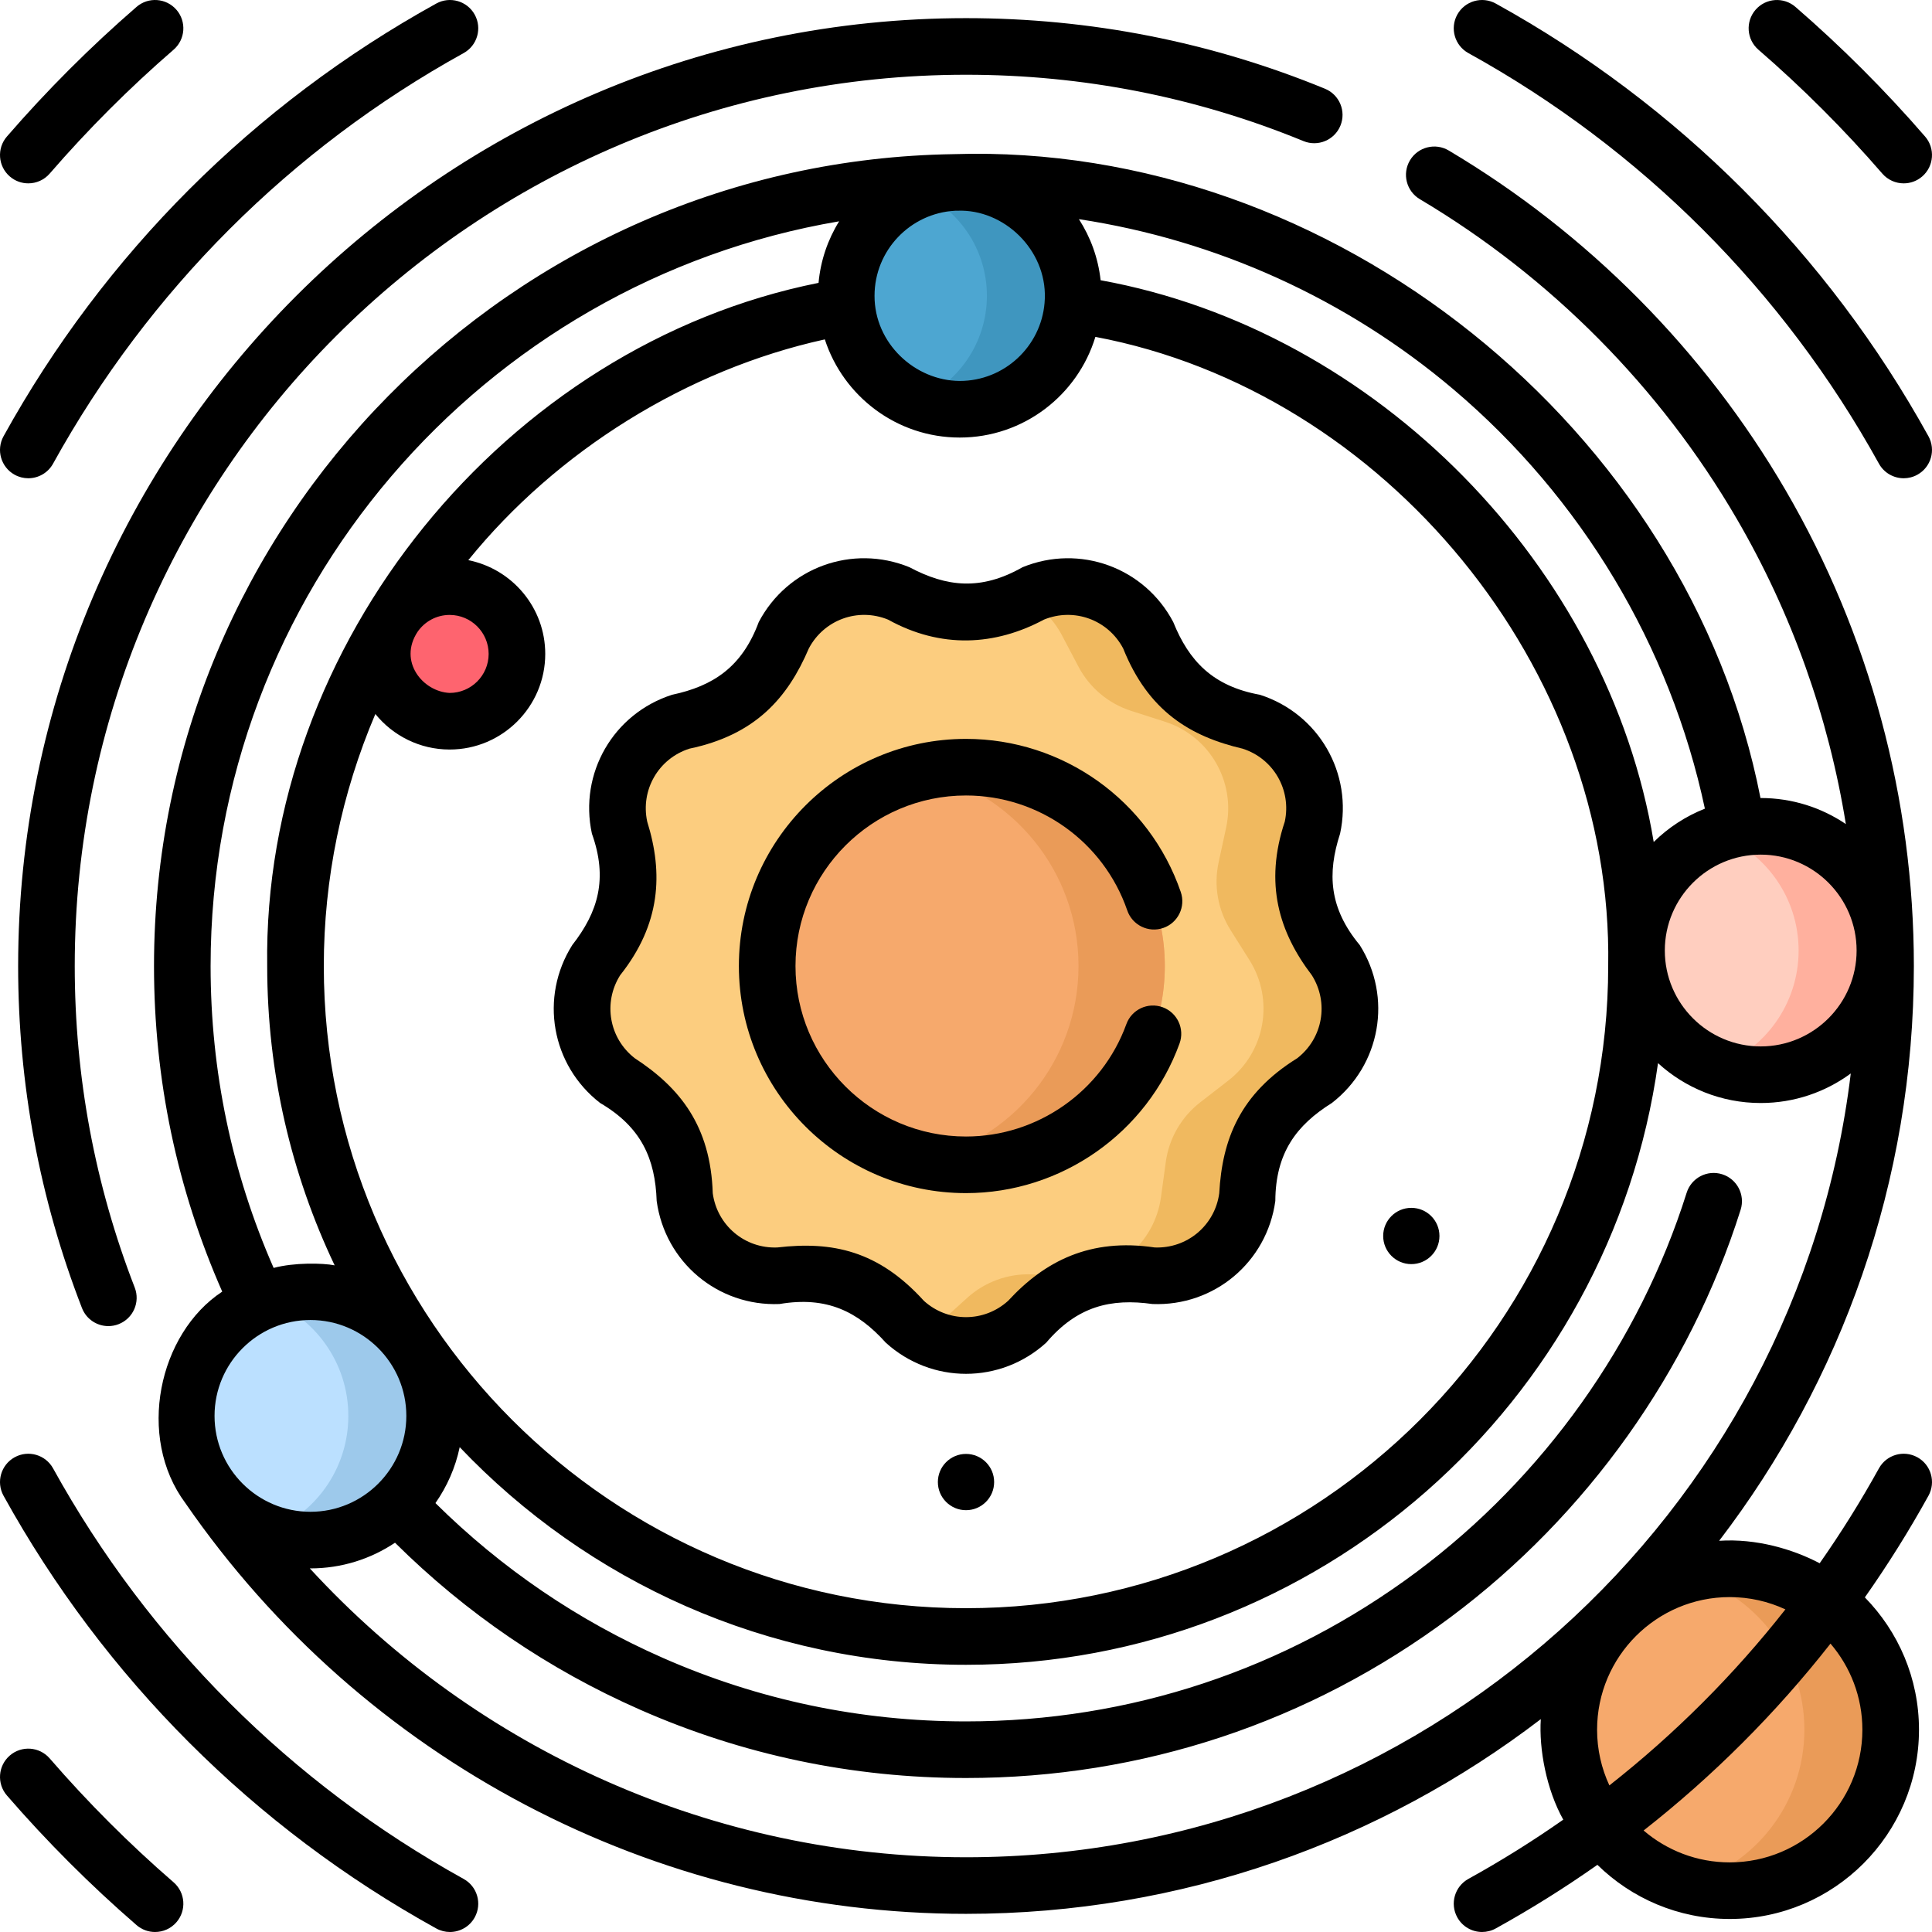 <svg id="Capa_1" enable-background="new 0 0 512.003 512.003" height="512" viewBox="0 0 512.003 512.003" width="512" xmlns="http://www.w3.org/2000/svg"><g><g><circle cx="254.335" cy="78.385" fill="#4da6d1" r="30.072"/><path d="m254.335 48.313c-4.049 0-7.909.806-11.435 2.257 10.935 4.501 18.636 15.256 18.636 27.815s-7.701 23.314-18.636 27.815c3.526 1.451 7.386 2.257 11.435 2.257 16.608 0 30.072-13.463 30.072-30.072-.001-16.609-13.464-30.072-30.072-30.072z" fill="#3f96bf"/><circle cx="119.163" cy="173.3" fill="#fe646f" r="17.835"/><circle cx="82.27" cy="375.229" fill="#bbe0ff" r="32.913"/><path d="m82.27 342.316c-4.021 0-7.873.724-11.435 2.044 12.54 4.647 21.478 16.713 21.478 30.869s-8.938 26.222-21.478 30.869c3.562 1.32 7.414 2.044 11.435 2.044 18.177 0 32.913-14.736 32.913-32.913s-14.735-32.913-32.913-32.913z" fill="#9dc9eb"/><circle cx="466.609" cy="251.9" fill="#ffcebf" r="32.913"/><path d="m466.609 218.987c-4.021 0-7.873.724-11.435 2.044 12.539 4.647 21.478 16.713 21.478 30.869s-8.938 26.222-21.478 30.869c3.562 1.32 7.414 2.044 11.435 2.044 18.177 0 32.913-14.736 32.913-32.913s-14.736-32.913-32.913-32.913z" fill="#ffb09e"/><path d="m265.121 160.817 8.71-3.557c11.493-4.694 24.671.103 30.458 11.086l4.385 8.324c2.943 5.586 7.96 9.795 13.972 11.724l8.959 2.873c11.821 3.791 18.833 15.937 16.206 28.07l-1.991 9.195c-1.336 6.171-.199 12.62 3.167 17.962l5.016 7.96c6.618 10.503 4.183 24.314-5.628 31.92l-7.436 5.764c-4.99 3.868-8.264 9.54-9.119 15.795l-1.274 9.321c-1.681 12.3-12.424 21.314-24.829 20.834l-9.401-.364c-6.309-.244-12.463 1.995-17.139 6.238l-6.968 6.322c-9.194 8.342-23.218 8.342-32.412 0l-6.968-6.322c-4.676-4.243-10.83-6.482-17.139-6.238l-9.401.364c-12.405.48-23.148-8.534-24.829-20.834l-1.274-9.321c-.855-6.256-4.129-11.927-9.119-15.795l-7.436-5.764c-9.811-7.606-12.247-21.417-5.628-31.92l5.016-7.96c3.366-5.342 4.503-11.791 3.167-17.962l-1.991-9.195c-2.627-12.133 4.385-24.278 16.206-28.07l8.959-2.873c6.012-1.928 11.029-6.138 13.972-11.724l4.385-8.324c5.787-10.983 18.965-15.78 30.458-11.086l8.71 3.557c5.842 2.387 12.391 2.387 18.236 0z" fill="#fccd7f"/><g><path d="m354.003 254.452-5.016-7.96c-3.366-5.342-4.503-11.791-3.167-17.962l1.991-9.195c2.627-12.133-4.385-24.278-16.206-28.07l-8.959-2.873c-6.012-1.928-11.029-6.138-13.972-11.724l-4.385-8.323c-5.787-10.983-18.965-15.78-30.458-11.086l-2.5 1.021c4.17 2.199 7.741 5.613 10.087 10.065l4.385 8.323c2.943 5.586 7.96 9.795 13.972 11.724l8.959 2.873c11.821 3.792 18.833 15.937 16.206 28.07l-1.991 9.195c-1.336 6.171-.199 12.62 3.167 17.962l5.016 7.96c6.618 10.503 4.183 24.314-5.628 31.92l-7.436 5.764c-4.99 3.868-8.264 9.54-9.12 15.795l-1.274 9.322c-1.681 12.3-12.424 21.314-24.829 20.834l-9.401-.364c-6.309-.244-12.463 1.995-17.139 6.238l-6.968 6.322c-1.476 1.339-3.086 2.439-4.771 3.348 8.811 4.754 19.923 3.654 27.641-3.348l6.968-6.322c4.676-4.243 10.83-6.482 17.139-6.238l9.401.364c12.405.48 23.148-8.535 24.829-20.834l1.274-9.322c.855-6.256 4.129-11.927 9.12-15.795l7.436-5.764c9.811-7.606 12.247-21.417 5.629-31.92z" fill="#f0b95f"/></g><circle cx="458.4" cy="458.4" fill="#f6a96c" r="42.654"/><path d="m458.4 415.747c-3.963 0-7.795.552-11.435 1.563 18.001 5 31.218 21.496 31.218 41.091 0 19.594-13.217 36.091-31.218 41.09 3.641 1.011 7.473 1.563 11.435 1.563 23.557 0 42.654-19.097 42.654-42.654s-19.097-42.653-42.654-42.653z" fill="#ea9b58"/><circle cx="256.002" cy="256.002" fill="#f6a96c" r="52.687"/><path d="m256.002 203.315c-3.929 0-7.752.444-11.435 1.259 23.598 5.225 41.252 26.259 41.252 51.428s-17.654 46.204-41.252 51.428c3.683.816 7.507 1.259 11.435 1.259 29.098 0 52.687-23.589 52.687-52.687s-23.589-52.687-52.687-52.687z" fill="#ea9b58"/></g><g><path d="m374.016 335.006c4.117 0 7.456-3.338 7.456-7.455 0-4.118-3.338-7.456-7.456-7.456s-7.456 3.338-7.456 7.456c.001 4.117 3.339 7.455 7.456 7.455z"/><circle cx="256.002" cy="392.762" r="7.456"/><path d="m256.002 316.19c25.243 0 47.986-15.938 56.593-39.657 1.413-3.895-.598-8.196-4.491-9.608-3.897-1.412-8.195.6-9.608 4.491-6.463 17.81-23.539 29.774-42.493 29.774-24.917 0-45.188-20.271-45.188-45.188s20.271-45.188 45.188-45.188c19.285 0 36.459 12.241 42.735 30.461 1.349 3.916 5.616 6.002 9.533 4.648 3.917-1.349 5.998-5.617 4.648-9.533-8.36-24.27-31.233-40.576-56.917-40.576-33.188 0-60.188 27-60.188 60.188s27 60.188 60.188 60.188z"/><path d="m466.003 13.172c11.676 10.108 22.721 21.153 32.829 32.829 1.482 1.713 3.572 2.591 5.673 2.591 1.739 0 3.487-.602 4.906-1.83 3.131-2.711 3.473-7.447.761-10.579-10.576-12.217-22.134-23.774-34.351-34.351-3.132-2.711-7.869-2.371-10.579.761-2.712 3.132-2.37 7.868.761 10.579z"/><path d="m2.593 46.762c1.418 1.229 3.166 1.83 4.905 1.83 2.101 0 4.191-.878 5.674-2.591 10.106-11.675 21.151-22.72 32.829-32.829 3.131-2.711 3.472-7.447.761-10.579-2.711-3.131-7.448-3.475-10.58-.761-12.218 10.578-23.776 22.135-34.351 34.351-2.711 3.132-2.37 7.868.762 10.579z"/><path d="m46.001 498.832c-11.677-10.109-22.723-21.154-32.829-32.829-2.711-3.131-7.448-3.475-10.579-.761-3.132 2.711-3.473 7.447-.762 10.579 10.575 12.216 22.132 23.772 34.351 34.351 1.418 1.229 3.167 1.83 4.906 1.83 2.101 0 4.19-.878 5.674-2.591 2.711-3.132 2.37-7.868-.761-10.579z"/><path d="m508.13 386.197c-3.629-2.006-8.189-.687-10.192 2.937-4.801 8.688-10.046 17.079-15.702 25.149-7.052-3.711-16.777-6.613-26.642-5.953 32.35-42.286 51.603-95.097 51.603-152.328 0-44.317-11.753-87.914-33.989-126.078-21.567-37.019-52.439-68.153-89.277-90.04-3.561-2.113-8.163-.943-10.279 2.617-2.115 3.562-.943 8.163 2.617 10.279 34.652 20.587 63.691 49.874 83.979 84.694 14.559 24.989 24.331 52.459 28.925 80.912-6.448-4.355-14.213-6.9-22.562-6.9-.02 0-.04.001-.06.001-19.126-97.84-113.55-173.855-213.806-170.635-117.158 1.75-211.931 97.582-211.931 215.149 0 30.072 6.085 59.065 18.079 86.295-16.882 11.102-22.814 38.51-9.763 56.05 47.039 68.157 124.375 108.849 206.874 108.849 57.231 0 110.042-19.253 152.328-51.603-.517 7.891 1.484 18.681 5.953 26.642-8.07 5.656-16.461 10.901-25.149 15.702-3.625 2.004-4.939 6.566-2.937 10.192 1.368 2.476 3.93 3.873 6.571 3.873 1.227 0 2.471-.301 3.621-.936 9.314-5.147 18.302-10.78 26.941-16.859 9.051 8.866 21.43 14.346 35.069 14.346 27.654 0 50.153-22.499 50.153-50.153 0-13.64-5.48-26.019-14.346-35.07 6.079-8.639 11.712-17.627 16.859-26.941 2.002-3.624.688-8.187-2.937-10.191zm-16.108-134.297c0 14.013-11.4 25.413-25.413 25.413s-25.413-11.4-25.413-25.413 11.4-25.413 25.413-25.413 25.413 11.4 25.413 25.413zm-40.208-37.596c-5.109 2.018-9.714 5.041-13.561 8.835-12.076-72.905-73.369-135.605-146.576-148.873-.648-5.915-2.677-11.417-5.753-16.185 36.415 5.533 70.883 21.073 99.28 45.125 33.953 28.757 57.427 68.004 66.61 111.098zm-366.002 41.698c0-23.108 4.727-45.823 13.662-66.783 4.649 5.738 11.746 9.415 19.689 9.415 13.969 0 25.334-11.365 25.334-25.334 0-12.28-8.783-22.544-20.396-24.848 23.469-28.952 57.903-50.473 94.489-58.508 4.888 15.077 19.06 26.012 35.745 26.012 16.931 0 31.276-11.258 35.957-26.68 76.756 14.458 137.25 87.859 135.901 166.726 0 93.844-76.347 170.19-170.19 170.19-93.845.001-170.191-76.346-170.191-170.19zm24.855-88.572c1.867-2.694 4.977-4.465 8.496-4.465 5.698 0 10.334 4.637 10.334 10.335s-4.636 10.334-10.334 10.334c-7.101-.318-13.688-8.346-8.496-16.204zm144.198-111.604c12.281.234 23.114 11.443 21.957 24.448-.964 11.565-10.678 20.683-22.487 20.683-11.881-.072-22.605-10.003-22.572-22.571 0-12.028 9.457-21.887 21.326-22.536.591-.01 1.183-.021 1.776-.024zm-199.053 200.176c0-98.93 72.137-181.315 166.57-197.352-2.99 4.824-4.916 10.37-5.456 16.313-82.837 16.565-147.363 95.53-146.114 181.04 0 28.372 6.422 55.27 17.875 79.329-3.186-.631-10.729-.773-16.171.683-11.081-25.249-16.704-52.13-16.704-80.013zm26.458 93.815c14.013 0 25.413 11.4 25.413 25.413s-11.4 25.413-25.413 25.413-25.413-11.4-25.413-25.413 11.4-25.413 25.413-25.413zm-.166 65.822c.056 0 .11.004.166.004 8.286 0 15.994-2.51 22.413-6.804 18.843 18.683 40.645 33.555 64.913 44.237 27.313 12.021 56.383 18.117 86.405 18.117 46.632 0 91.033-14.732 128.402-42.604 36.114-26.935 63.419-65.286 76.885-107.988 1.246-3.95-.946-8.163-4.896-9.408-3.955-1.248-8.163.947-9.408 4.896-12.527 39.725-37.937 75.408-71.548 100.477-34.759 25.924-76.059 39.627-119.435 39.627-27.929 0-54.966-5.668-80.362-16.846-22.51-9.908-42.742-23.696-60.243-41.01 3.07-4.387 5.296-9.405 6.43-14.823 33.761 35.509 81.427 57.678 134.176 57.678 93.378 0 170.822-69.474 183.392-159.445 7.187 6.559 16.742 10.565 27.215 10.565 8.921 0 17.172-2.911 23.864-7.825-14.111 116.854-113.874 207.709-234.471 207.709-66.499 0-129.416-28.144-173.898-76.557zm341.143 42.762c0-19.384 15.77-35.153 35.153-35.153 5.268 0 10.264 1.172 14.754 3.258-13.641 17.355-29.295 33.009-46.65 46.65-2.085-4.491-3.257-9.488-3.257-14.755zm70.306 0c0 19.384-15.77 35.153-35.153 35.153-8.706 0-16.676-3.188-22.823-8.449 18.439-14.467 35.06-31.088 49.527-49.527 5.261 6.146 8.449 14.117 8.449 22.823z"/><path d="m389.133 14.067c45.845 25.334 83.468 62.957 108.804 108.804 1.368 2.476 3.93 3.873 6.571 3.873 1.227 0 2.471-.302 3.621-.937 3.625-2.004 4.939-6.566 2.937-10.192-26.703-48.32-66.358-87.976-114.677-114.677-3.628-2.005-8.189-.687-10.192 2.937-2.003 3.625-.689 8.188 2.936 10.192z"/><path d="m3.874 125.807c1.15.636 2.394.937 3.621.937 2.642 0 5.203-1.398 6.571-3.873 25.335-45.847 62.958-83.47 108.803-108.804 3.625-2.004 4.94-6.566 2.937-10.192-2.003-3.625-6.565-4.941-10.192-2.937-48.319 26.702-87.974 66.356-114.677 114.676-2.003 3.626-.688 8.189 2.937 10.193z"/><path d="m159.034 292.3c10.978 6.417 14.608 14.857 14.993 25.969 2.214 16.203 16.206 27.962 32.55 27.313 12.523-2.135 20.749 1.998 28.179 10.257 6.057 5.495 13.65 8.242 21.246 8.242 7.594-.001 15.19-2.748 21.245-8.242 8.226-9.693 17.17-11.807 28.179-10.257 16.354.64 30.336-11.109 32.55-27.313.07-12.715 5.562-20.08 14.993-25.969 12.926-10.02 16.099-28.01 7.38-41.846-8.122-9.786-8.647-18.956-5.208-29.531 3.461-15.983-5.673-31.804-21.246-36.799-12.511-2.276-18.807-8.964-22.971-19.275-7.623-14.469-24.786-20.715-39.929-14.533-11.049 6.299-20.168 5.225-29.987 0-15.139-6.182-32.305.066-39.928 14.533-4.416 11.925-12.093 16.967-22.972 19.275-15.572 4.995-24.706 20.815-21.245 36.799 4.284 11.973 1.64 20.771-5.208 29.531-8.718 13.836-5.546 31.826 7.379 41.846zm5.312-33.85c10.747-13.537 11.453-27.008 7.177-40.701-1.819-8.401 2.982-16.717 11.167-19.342 17.495-3.662 26.046-13.425 31.661-26.566 4.006-7.604 13.029-10.891 20.986-7.639 14.069 7.786 28.422 6.916 41.33 0 7.958-3.248 16.98.034 20.986 7.639 6.644 16.591 17.743 23.319 31.66 26.566 8.186 2.625 12.985 10.94 11.167 19.342-5.469 16.396-1.523 29.297 7.177 40.701 4.583 7.272 2.916 16.729-3.878 21.994-15.186 9.424-19.884 21.524-20.665 35.793-1.163 8.516-8.504 14.688-17.108 14.355-17.104-2.538-29.117 3.589-38.837 14.136-6.366 5.774-15.968 5.776-22.334 0-12.069-13.3-24.241-15.837-38.837-14.136-8.605.343-15.944-5.839-17.108-14.355-.569-17.863-8.697-27.982-20.665-35.793-6.794-5.265-8.462-14.721-3.879-21.994z"/><path d="m122.869 497.938c-45.845-25.334-83.468-62.957-108.803-108.804-2.003-3.625-6.567-4.942-10.192-2.937-3.625 2.004-4.94 6.566-2.937 10.192 26.703 48.32 66.357 87.975 114.677 114.677 1.15.636 2.394.936 3.621.936 2.642 0 5.203-1.398 6.571-3.873 2.004-3.625.689-8.187-2.937-10.191z"/><path d="m4.807 256.002c0 31.234 5.691 61.73 16.915 90.644 1.153 2.97 3.989 4.788 6.994 4.788.902 0 1.82-.164 2.712-.511 3.861-1.498 5.776-5.844 4.277-9.705-10.549-27.176-15.898-55.846-15.898-85.216 0-130.238 105.957-236.194 236.194-236.194 30.935 0 61.025 5.916 89.437 17.584 3.833 1.573 8.214-.258 9.787-4.088 1.574-3.832-.257-8.214-4.088-9.787-30.229-12.414-62.236-18.709-95.136-18.709-138.509 0-251.194 112.685-251.194 251.194z"/></g></g></svg>